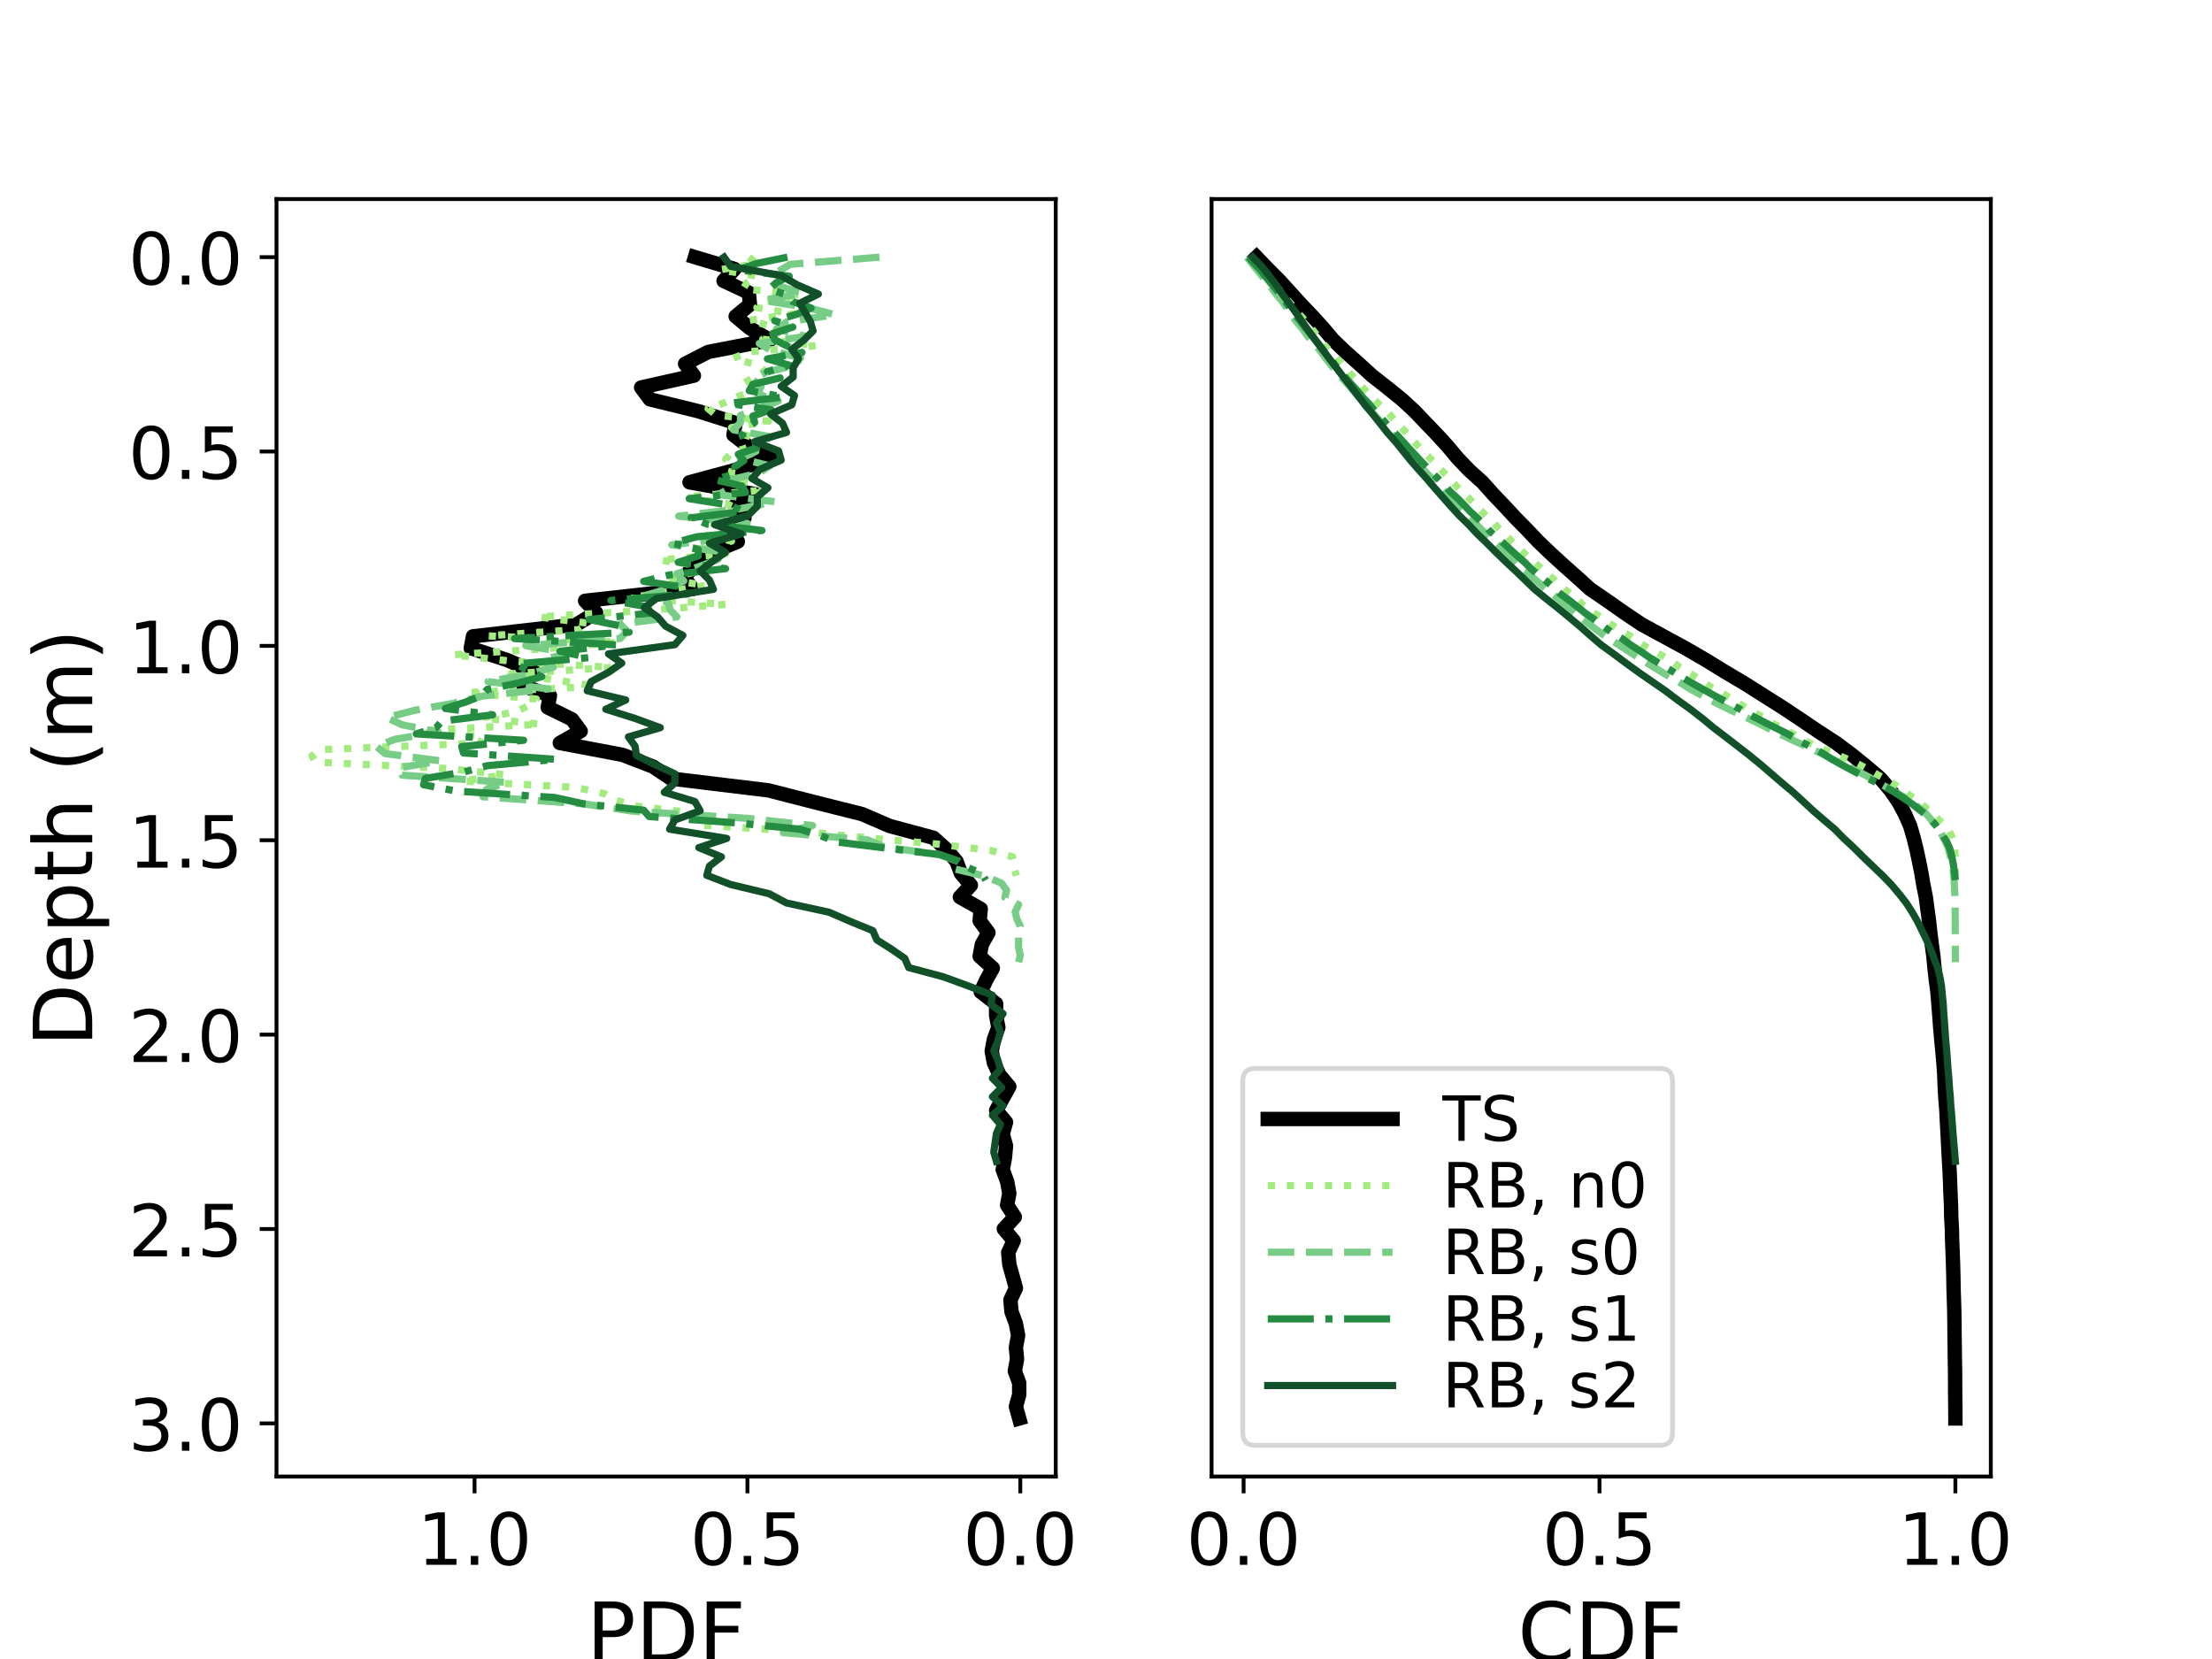 <?xml version="1.0" encoding="utf-8" standalone="no"?>
<!DOCTYPE svg PUBLIC "-//W3C//DTD SVG 1.1//EN"
  "http://www.w3.org/Graphics/SVG/1.1/DTD/svg11.dtd">
<!-- Created with matplotlib (https://matplotlib.org/) -->
<svg height="345.6pt" version="1.1" viewBox="0 0 460.8 345.6" width="460.8pt" xmlns="http://www.w3.org/2000/svg" xmlns:xlink="http://www.w3.org/1999/xlink">
 <defs>
  <style type="text/css">
*{stroke-linecap:butt;stroke-linejoin:round;}
  </style>
 </defs>
 <g id="figure_1">
  <g id="patch_1">
   <path d="M 0 345.6 
L 460.8 345.6 
L 460.8 0 
L 0 0 
z
" style="fill:#ffffff;"/>
  </g>
  <g id="axes_1">
   <g id="patch_2">
    <path d="M 57.6 307.584 
L 219.927 307.584 
L 219.927 41.472 
L 57.6 41.472 
z
" style="fill:#ffffff;"/>
   </g>
   <g id="matplotlib.axis_1">
    <g id="xtick_1">
     <g id="line2d_1">
      <defs>
       <path d="M 0 0 
L 0 3.5 
" id="m4d9ee6686c" style="stroke:#000000;stroke-width:0.8;"/>
      </defs>
      <g>
       <use style="stroke:#000000;stroke-width:0.8;" x="212.549" xlink:href="#m4d9ee6686c" y="307.584"/>
      </g>
     </g>
     <g id="text_1">
      <!-- 0.0 -->
      <defs>
       <path d="M 31.781 66.406 
Q 24.172 66.406 20.328 58.906 
Q 16.5 51.422 16.5 36.375 
Q 16.5 21.391 20.328 13.891 
Q 24.172 6.391 31.781 6.391 
Q 39.453 6.391 43.281 13.891 
Q 47.125 21.391 47.125 36.375 
Q 47.125 51.422 43.281 58.906 
Q 39.453 66.406 31.781 66.406 
z
M 31.781 74.219 
Q 44.047 74.219 50.516 64.516 
Q 56.984 54.828 56.984 36.375 
Q 56.984 17.969 50.516 8.266 
Q 44.047 -1.422 31.781 -1.422 
Q 19.531 -1.422 13.062 8.266 
Q 6.594 17.969 6.594 36.375 
Q 6.594 54.828 13.062 64.516 
Q 19.531 74.219 31.781 74.219 
z
" id="DejaVuSans-48"/>
       <path d="M 10.688 12.406 
L 21 12.406 
L 21 0 
L 10.688 0 
z
" id="DejaVuSans-46"/>
      </defs>
      <g transform="translate(200.621 325.982)scale(0.15 -0.15)">
       <use xlink:href="#DejaVuSans-48"/>
       <use x="63.623" xlink:href="#DejaVuSans-46"/>
       <use x="95.41" xlink:href="#DejaVuSans-48"/>
      </g>
     </g>
    </g>
    <g id="xtick_2">
     <g id="line2d_2">
      <g>
       <use style="stroke:#000000;stroke-width:0.8;" x="155.704" xlink:href="#m4d9ee6686c" y="307.584"/>
      </g>
     </g>
     <g id="text_2">
      <!-- 0.5 -->
      <defs>
       <path d="M 10.797 72.906 
L 49.516 72.906 
L 49.516 64.594 
L 19.828 64.594 
L 19.828 46.734 
Q 21.969 47.469 24.109 47.828 
Q 26.266 48.188 28.422 48.188 
Q 40.625 48.188 47.75 41.5 
Q 54.891 34.812 54.891 23.391 
Q 54.891 11.625 47.562 5.094 
Q 40.234 -1.422 26.906 -1.422 
Q 22.312 -1.422 17.547 -0.641 
Q 12.797 0.141 7.719 1.703 
L 7.719 11.625 
Q 12.109 9.234 16.797 8.062 
Q 21.484 6.891 26.703 6.891 
Q 35.156 6.891 40.078 11.328 
Q 45.016 15.766 45.016 23.391 
Q 45.016 31 40.078 35.438 
Q 35.156 39.891 26.703 39.891 
Q 22.75 39.891 18.812 39.016 
Q 14.891 38.141 10.797 36.281 
z
" id="DejaVuSans-53"/>
      </defs>
      <g transform="translate(143.777 325.982)scale(0.15 -0.15)">
       <use xlink:href="#DejaVuSans-48"/>
       <use x="63.623" xlink:href="#DejaVuSans-46"/>
       <use x="95.41" xlink:href="#DejaVuSans-53"/>
      </g>
     </g>
    </g>
    <g id="xtick_3">
     <g id="line2d_3">
      <g>
       <use style="stroke:#000000;stroke-width:0.8;" x="98.859" xlink:href="#m4d9ee6686c" y="307.584"/>
      </g>
     </g>
     <g id="text_3">
      <!-- 1.0 -->
      <defs>
       <path d="M 12.406 8.297 
L 28.516 8.297 
L 28.516 63.922 
L 10.984 60.406 
L 10.984 69.391 
L 28.422 72.906 
L 38.281 72.906 
L 38.281 8.297 
L 54.391 8.297 
L 54.391 0 
L 12.406 0 
z
" id="DejaVuSans-49"/>
      </defs>
      <g transform="translate(86.932 325.982)scale(0.15 -0.15)">
       <use xlink:href="#DejaVuSans-49"/>
       <use x="63.623" xlink:href="#DejaVuSans-46"/>
       <use x="95.41" xlink:href="#DejaVuSans-48"/>
      </g>
     </g>
    </g>
    <g id="text_4">
     <!-- PDF -->
     <defs>
      <path d="M 19.672 64.797 
L 19.672 37.406 
L 32.078 37.406 
Q 38.969 37.406 42.719 40.969 
Q 46.484 44.531 46.484 51.125 
Q 46.484 57.672 42.719 61.234 
Q 38.969 64.797 32.078 64.797 
z
M 9.812 72.906 
L 32.078 72.906 
Q 44.344 72.906 50.609 67.359 
Q 56.891 61.812 56.891 51.125 
Q 56.891 40.328 50.609 34.812 
Q 44.344 29.297 32.078 29.297 
L 19.672 29.297 
L 19.672 0 
L 9.812 0 
z
" id="DejaVuSans-80"/>
      <path d="M 19.672 64.797 
L 19.672 8.109 
L 31.594 8.109 
Q 46.688 8.109 53.688 14.938 
Q 60.688 21.781 60.688 36.531 
Q 60.688 51.172 53.688 57.984 
Q 46.688 64.797 31.594 64.797 
z
M 9.812 72.906 
L 30.078 72.906 
Q 51.266 72.906 61.172 64.094 
Q 71.094 55.281 71.094 36.531 
Q 71.094 17.672 61.125 8.828 
Q 51.172 0 30.078 0 
L 9.812 0 
z
" id="DejaVuSans-68"/>
      <path d="M 9.812 72.906 
L 51.703 72.906 
L 51.703 64.594 
L 19.672 64.594 
L 19.672 43.109 
L 48.578 43.109 
L 48.578 34.812 
L 19.672 34.812 
L 19.672 0 
L 9.812 0 
z
" id="DejaVuSans-70"/>
     </defs>
     <g transform="translate(122.205 346.019)scale(0.17 -0.17)">
      <use xlink:href="#DejaVuSans-80"/>
      <use x="60.303" xlink:href="#DejaVuSans-68"/>
      <use x="137.305" xlink:href="#DejaVuSans-70"/>
     </g>
    </g>
   </g>
   <g id="matplotlib.axis_2">
    <g id="ytick_1">
     <g id="line2d_4">
      <defs>
       <path d="M 0 0 
L -3.5 0 
" id="me2f992b1e4" style="stroke:#000000;stroke-width:0.8;"/>
      </defs>
      <g>
       <use style="stroke:#000000;stroke-width:0.8;" x="57.6" xlink:href="#me2f992b1e4" y="53.568"/>
      </g>
     </g>
     <g id="text_5">
      <!-- 0.0 -->
      <g transform="translate(26.745 59.267)scale(0.15 -0.15)">
       <use xlink:href="#DejaVuSans-48"/>
       <use x="63.623" xlink:href="#DejaVuSans-46"/>
       <use x="95.41" xlink:href="#DejaVuSans-48"/>
      </g>
     </g>
    </g>
    <g id="ytick_2">
     <g id="line2d_5">
      <g>
       <use style="stroke:#000000;stroke-width:0.8;" x="57.6" xlink:href="#me2f992b1e4" y="94.059"/>
      </g>
     </g>
     <g id="text_6">
      <!-- 0.5 -->
      <g transform="translate(26.745 99.758)scale(0.15 -0.15)">
       <use xlink:href="#DejaVuSans-48"/>
       <use x="63.623" xlink:href="#DejaVuSans-46"/>
       <use x="95.41" xlink:href="#DejaVuSans-53"/>
      </g>
     </g>
    </g>
    <g id="ytick_3">
     <g id="line2d_6">
      <g>
       <use style="stroke:#000000;stroke-width:0.8;" x="57.6" xlink:href="#me2f992b1e4" y="134.549"/>
      </g>
     </g>
     <g id="text_7">
      <!-- 1.0 -->
      <g transform="translate(26.745 140.248)scale(0.15 -0.15)">
       <use xlink:href="#DejaVuSans-49"/>
       <use x="63.623" xlink:href="#DejaVuSans-46"/>
       <use x="95.41" xlink:href="#DejaVuSans-48"/>
      </g>
     </g>
    </g>
    <g id="ytick_4">
     <g id="line2d_7">
      <g>
       <use style="stroke:#000000;stroke-width:0.8;" x="57.6" xlink:href="#me2f992b1e4" y="175.04"/>
      </g>
     </g>
     <g id="text_8">
      <!-- 1.5 -->
      <g transform="translate(26.745 180.739)scale(0.15 -0.15)">
       <use xlink:href="#DejaVuSans-49"/>
       <use x="63.623" xlink:href="#DejaVuSans-46"/>
       <use x="95.41" xlink:href="#DejaVuSans-53"/>
      </g>
     </g>
    </g>
    <g id="ytick_5">
     <g id="line2d_8">
      <g>
       <use style="stroke:#000000;stroke-width:0.8;" x="57.6" xlink:href="#me2f992b1e4" y="215.531"/>
      </g>
     </g>
     <g id="text_9">
      <!-- 2.0 -->
      <defs>
       <path d="M 19.188 8.297 
L 53.609 8.297 
L 53.609 0 
L 7.328 0 
L 7.328 8.297 
Q 12.938 14.109 22.625 23.891 
Q 32.328 33.688 34.812 36.531 
Q 39.547 41.844 41.422 45.531 
Q 43.312 49.219 43.312 52.781 
Q 43.312 58.594 39.234 62.25 
Q 35.156 65.922 28.609 65.922 
Q 23.969 65.922 18.812 64.312 
Q 13.672 62.703 7.812 59.422 
L 7.812 69.391 
Q 13.766 71.781 18.938 73 
Q 24.125 74.219 28.422 74.219 
Q 39.75 74.219 46.484 68.547 
Q 53.219 62.891 53.219 53.422 
Q 53.219 48.922 51.531 44.891 
Q 49.859 40.875 45.406 35.406 
Q 44.188 33.984 37.641 27.219 
Q 31.109 20.453 19.188 8.297 
z
" id="DejaVuSans-50"/>
      </defs>
      <g transform="translate(26.745 221.23)scale(0.15 -0.15)">
       <use xlink:href="#DejaVuSans-50"/>
       <use x="63.623" xlink:href="#DejaVuSans-46"/>
       <use x="95.41" xlink:href="#DejaVuSans-48"/>
      </g>
     </g>
    </g>
    <g id="ytick_6">
     <g id="line2d_9">
      <g>
       <use style="stroke:#000000;stroke-width:0.8;" x="57.6" xlink:href="#me2f992b1e4" y="256.022"/>
      </g>
     </g>
     <g id="text_10">
      <!-- 2.5 -->
      <g transform="translate(26.745 261.721)scale(0.15 -0.15)">
       <use xlink:href="#DejaVuSans-50"/>
       <use x="63.623" xlink:href="#DejaVuSans-46"/>
       <use x="95.41" xlink:href="#DejaVuSans-53"/>
      </g>
     </g>
    </g>
    <g id="ytick_7">
     <g id="line2d_10">
      <g>
       <use style="stroke:#000000;stroke-width:0.8;" x="57.6" xlink:href="#me2f992b1e4" y="296.512"/>
      </g>
     </g>
     <g id="text_11">
      <!-- 3.0 -->
      <defs>
       <path d="M 40.578 39.312 
Q 47.656 37.797 51.625 33 
Q 55.609 28.219 55.609 21.188 
Q 55.609 10.406 48.188 4.484 
Q 40.766 -1.422 27.094 -1.422 
Q 22.516 -1.422 17.656 -0.516 
Q 12.797 0.391 7.625 2.203 
L 7.625 11.719 
Q 11.719 9.328 16.594 8.109 
Q 21.484 6.891 26.812 6.891 
Q 36.078 6.891 40.938 10.547 
Q 45.797 14.203 45.797 21.188 
Q 45.797 27.641 41.281 31.266 
Q 36.766 34.906 28.719 34.906 
L 20.219 34.906 
L 20.219 43.016 
L 29.109 43.016 
Q 36.375 43.016 40.234 45.922 
Q 44.094 48.828 44.094 54.297 
Q 44.094 59.906 40.109 62.906 
Q 36.141 65.922 28.719 65.922 
Q 24.656 65.922 20.016 65.031 
Q 15.375 64.156 9.812 62.312 
L 9.812 71.094 
Q 15.438 72.656 20.344 73.438 
Q 25.25 74.219 29.594 74.219 
Q 40.828 74.219 47.359 69.109 
Q 53.906 64.016 53.906 55.328 
Q 53.906 49.266 50.438 45.094 
Q 46.969 40.922 40.578 39.312 
z
" id="DejaVuSans-51"/>
      </defs>
      <g transform="translate(26.745 302.211)scale(0.15 -0.15)">
       <use xlink:href="#DejaVuSans-51"/>
       <use x="63.623" xlink:href="#DejaVuSans-46"/>
       <use x="95.41" xlink:href="#DejaVuSans-48"/>
      </g>
     </g>
    </g>
    <g id="text_12">
     <!-- Depth (m) -->
     <defs>
      <path d="M 56.203 29.594 
L 56.203 25.203 
L 14.891 25.203 
Q 15.484 15.922 20.484 11.062 
Q 25.484 6.203 34.422 6.203 
Q 39.594 6.203 44.453 7.469 
Q 49.312 8.734 54.109 11.281 
L 54.109 2.781 
Q 49.266 0.734 44.188 -0.344 
Q 39.109 -1.422 33.891 -1.422 
Q 20.797 -1.422 13.156 6.188 
Q 5.516 13.812 5.516 26.812 
Q 5.516 40.234 12.766 48.109 
Q 20.016 56 32.328 56 
Q 43.359 56 49.781 48.891 
Q 56.203 41.797 56.203 29.594 
z
M 47.219 32.234 
Q 47.125 39.594 43.094 43.984 
Q 39.062 48.391 32.422 48.391 
Q 24.906 48.391 20.391 44.141 
Q 15.875 39.891 15.188 32.172 
z
" id="DejaVuSans-101"/>
      <path d="M 18.109 8.203 
L 18.109 -20.797 
L 9.078 -20.797 
L 9.078 54.688 
L 18.109 54.688 
L 18.109 46.391 
Q 20.953 51.266 25.266 53.625 
Q 29.594 56 35.594 56 
Q 45.562 56 51.781 48.094 
Q 58.016 40.188 58.016 27.297 
Q 58.016 14.406 51.781 6.484 
Q 45.562 -1.422 35.594 -1.422 
Q 29.594 -1.422 25.266 0.953 
Q 20.953 3.328 18.109 8.203 
z
M 48.688 27.297 
Q 48.688 37.203 44.609 42.844 
Q 40.531 48.484 33.406 48.484 
Q 26.266 48.484 22.188 42.844 
Q 18.109 37.203 18.109 27.297 
Q 18.109 17.391 22.188 11.75 
Q 26.266 6.109 33.406 6.109 
Q 40.531 6.109 44.609 11.75 
Q 48.688 17.391 48.688 27.297 
z
" id="DejaVuSans-112"/>
      <path d="M 18.312 70.219 
L 18.312 54.688 
L 36.812 54.688 
L 36.812 47.703 
L 18.312 47.703 
L 18.312 18.016 
Q 18.312 11.328 20.141 9.422 
Q 21.969 7.516 27.594 7.516 
L 36.812 7.516 
L 36.812 0 
L 27.594 0 
Q 17.188 0 13.234 3.875 
Q 9.281 7.766 9.281 18.016 
L 9.281 47.703 
L 2.688 47.703 
L 2.688 54.688 
L 9.281 54.688 
L 9.281 70.219 
z
" id="DejaVuSans-116"/>
      <path d="M 54.891 33.016 
L 54.891 0 
L 45.906 0 
L 45.906 32.719 
Q 45.906 40.484 42.875 44.328 
Q 39.844 48.188 33.797 48.188 
Q 26.516 48.188 22.312 43.547 
Q 18.109 38.922 18.109 30.906 
L 18.109 0 
L 9.078 0 
L 9.078 75.984 
L 18.109 75.984 
L 18.109 46.188 
Q 21.344 51.125 25.703 53.562 
Q 30.078 56 35.797 56 
Q 45.219 56 50.047 50.172 
Q 54.891 44.344 54.891 33.016 
z
" id="DejaVuSans-104"/>
      <path id="DejaVuSans-32"/>
      <path d="M 31 75.875 
Q 24.469 64.656 21.281 53.656 
Q 18.109 42.672 18.109 31.391 
Q 18.109 20.125 21.312 9.062 
Q 24.516 -2 31 -13.188 
L 23.188 -13.188 
Q 15.875 -1.703 12.234 9.375 
Q 8.594 20.453 8.594 31.391 
Q 8.594 42.281 12.203 53.312 
Q 15.828 64.359 23.188 75.875 
z
" id="DejaVuSans-40"/>
      <path d="M 52 44.188 
Q 55.375 50.25 60.062 53.125 
Q 64.75 56 71.094 56 
Q 79.641 56 84.281 50.016 
Q 88.922 44.047 88.922 33.016 
L 88.922 0 
L 79.891 0 
L 79.891 32.719 
Q 79.891 40.578 77.094 44.375 
Q 74.312 48.188 68.609 48.188 
Q 61.625 48.188 57.562 43.547 
Q 53.516 38.922 53.516 30.906 
L 53.516 0 
L 44.484 0 
L 44.484 32.719 
Q 44.484 40.625 41.703 44.406 
Q 38.922 48.188 33.109 48.188 
Q 26.219 48.188 22.156 43.531 
Q 18.109 38.875 18.109 30.906 
L 18.109 0 
L 9.078 0 
L 9.078 54.688 
L 18.109 54.688 
L 18.109 46.188 
Q 21.188 51.219 25.484 53.609 
Q 29.781 56 35.688 56 
Q 41.656 56 45.828 52.969 
Q 50 49.953 52 44.188 
z
" id="DejaVuSans-109"/>
      <path d="M 8.016 75.875 
L 15.828 75.875 
Q 23.141 64.359 26.781 53.312 
Q 30.422 42.281 30.422 31.391 
Q 30.422 20.453 26.781 9.375 
Q 23.141 -1.703 15.828 -13.188 
L 8.016 -13.188 
Q 14.5 -2 17.703 9.062 
Q 20.906 20.125 20.906 31.391 
Q 20.906 42.672 17.703 53.656 
Q 14.5 64.656 8.016 75.875 
z
" id="DejaVuSans-41"/>
     </defs>
     <g transform="translate(19.21 218.032)rotate(-90)scale(0.17 -0.17)">
      <use xlink:href="#DejaVuSans-68"/>
      <use x="77.002" xlink:href="#DejaVuSans-101"/>
      <use x="138.525" xlink:href="#DejaVuSans-112"/>
      <use x="202.002" xlink:href="#DejaVuSans-116"/>
      <use x="241.211" xlink:href="#DejaVuSans-104"/>
      <use x="304.59" xlink:href="#DejaVuSans-32"/>
      <use x="336.377" xlink:href="#DejaVuSans-40"/>
      <use x="375.391" xlink:href="#DejaVuSans-109"/>
      <use x="472.803" xlink:href="#DejaVuSans-41"/>
     </g>
    </g>
   </g>
   <g id="line2d_11">
    <path clip-path="url(#p9beeceedcd)" d="M 144.78 53.568 
L 153.022 56.037 
L 150.733 58.505 
L 155.998 60.974 
L 156.227 63.442 
L 153.251 65.911 
L 156.227 68.379 
L 160.348 70.848 
L 147.527 73.317 
L 142.719 75.785 
L 144.551 78.254 
L 133.561 80.722 
L 135.393 83.191 
L 145.467 85.659 
L 153.251 88.128 
L 152.793 90.597 
L 155.998 93.065 
L 160.806 95.534 
L 152.793 98.002 
L 143.635 100.471 
L 157.372 102.939 
L 153.022 105.408 
L 155.083 107.877 
L 151.419 110.345 
L 153.709 112.814 
L 147.756 115.282 
L 144.78 117.751 
L 142.49 120.219 
L 144.322 122.688 
L 121.885 125.157 
L 124.174 127.625 
L 120.053 130.094 
L 98.532 132.562 
L 98.074 135.031 
L 105.63 137.499 
L 111.353 139.968 
L 107.919 142.437 
L 114.559 144.905 
L 114.101 147.374 
L 119.138 149.842 
L 120.969 152.311 
L 116.619 154.779 
L 129.669 157.248 
L 136.08 159.717 
L 139.743 162.185 
L 160.119 164.654 
L 169.735 167.122 
L 179.58 169.591 
L 185.304 172.059 
L 194.462 174.528 
L 197.209 176.997 
L 199.27 179.465 
L 200.186 181.934 
L 202.246 184.402 
L 199.957 186.871 
L 204.307 189.339 
L 204.078 191.808 
L 205.909 194.277 
L 204.536 196.745 
L 204.078 199.214 
L 206.825 201.682 
L 205.451 204.151 
L 204.307 206.619 
L 207.512 209.088 
L 207.512 211.557 
L 207.97 214.025 
L 207.054 216.494 
L 206.596 218.962 
L 207.054 221.431 
L 208.199 223.899 
L 210.259 226.368 
L 208.886 228.837 
L 207.512 231.305 
L 209.572 233.774 
L 208.886 236.242 
L 209.572 238.711 
L 209.343 241.179 
L 208.886 243.648 
L 209.801 246.117 
L 210.259 248.585 
L 209.801 251.054 
L 211.404 253.522 
L 209.115 255.991 
L 211.175 258.459 
L 210.03 260.928 
L 210.259 263.397 
L 210.946 265.865 
L 211.633 268.334 
L 210.488 270.802 
L 210.717 273.271 
L 211.633 275.739 
L 212.091 278.208 
L 211.633 280.677 
L 211.862 283.145 
L 211.404 285.614 
L 212.32 288.082 
L 212.32 290.551 
L 211.633 293.019 
L 212.32 295.488 
" style="fill:none;stroke:#000000;stroke-linecap:square;stroke-width:3;"/>
   </g>
   <g id="line2d_12">
    <path clip-path="url(#p9beeceedcd)" d="M 156.041 53.568 
L 157.667 54.883 
L 149.943 56.198 
L 157.667 57.513 
L 155.635 58.828 
L 154.822 60.143 
L 167.017 61.458 
L 158.887 62.773 
L 157.667 64.087 
L 165.391 65.402 
L 156.041 66.717 
L 160.919 68.032 
L 162.139 69.347 
L 158.887 70.662 
L 170.27 71.977 
L 156.041 73.292 
L 152.789 74.607 
L 157.261 75.922 
L 159.293 77.237 
L 157.261 78.552 
L 154.822 79.867 
L 157.667 81.182 
L 154.008 82.497 
L 151.163 83.812 
L 147.504 85.126 
L 149.13 86.441 
L 160.106 87.756 
L 152.382 89.071 
L 154.415 90.386 
L 158.887 91.701 
L 156.448 93.016 
L 152.382 94.331 
L 151.163 95.646 
L 152.789 96.961 
L 152.382 98.276 
L 152.382 99.591 
L 156.854 100.906 
L 157.667 102.221 
L 142.626 103.536 
L 151.163 104.85 
L 154.008 106.165 
L 147.911 107.48 
L 147.097 108.795 
L 153.602 110.11 
L 147.504 111.425 
L 152.382 112.74 
L 145.878 114.055 
L 151.163 115.37 
L 137.341 116.685 
L 147.097 118 
L 144.252 119.315 
L 138.154 120.63 
L 147.097 121.945 
L 138.967 123.26 
L 131.243 124.575 
L 151.163 125.889 
L 134.089 127.204 
L 112.136 128.519 
L 122.706 129.834 
L 120.673 131.149 
L 101.566 132.464 
L 128.804 133.779 
L 114.169 135.094 
L 94.249 136.409 
L 106.445 137.724 
L 127.584 139.039 
L 106.445 140.354 
L 115.795 141.669 
L 124.332 142.984 
L 97.094 144.299 
L 111.729 145.614 
L 110.103 146.928 
L 107.664 148.243 
L 100.347 149.558 
L 112.542 150.873 
L 88.151 152.188 
L 100.753 153.503 
L 99.94 154.818 
L 67.418 156.133 
L 64.979 157.448 
L 65.792 158.763 
L 93.029 160.078 
L 105.225 161.393 
L 96.281 162.708 
L 119.86 164.023 
L 125.958 165.338 
L 127.991 166.652 
L 132.869 167.967 
L 143.845 169.282 
L 145.878 170.597 
L 146.284 171.912 
L 167.424 173.227 
L 180.839 174.542 
L 195.475 175.857 
L 206.451 177.172 
L 210.923 178.487 
L 211.329 179.802 
L 211.329 181.117 
L 211.736 182.432 
" style="fill:none;stroke:#a2eb7f;stroke-dasharray:1.5,2.475;stroke-dashoffset:0;stroke-width:1.5;"/>
   </g>
   <g id="line2d_13">
    <path clip-path="url(#p9beeceedcd)" d="M 183.217 53.568 
L 164.617 55.067 
L 162.113 56.566 
L 162.828 58.064 
L 162.113 59.563 
L 167.121 61.062 
L 158.893 62.561 
L 168.194 64.059 
L 173.917 65.558 
L 163.901 67.057 
L 161.755 68.556 
L 167.836 70.055 
L 158.178 71.553 
L 160.682 73.052 
L 166.763 74.551 
L 165.69 76.05 
L 159.609 77.548 
L 156.747 79.047 
L 158.536 80.546 
L 157.82 82.045 
L 162.113 83.544 
L 158.178 85.042 
L 154.243 86.541 
L 154.243 88.04 
L 152.813 89.539 
L 160.682 91.038 
L 157.463 92.536 
L 157.463 94.035 
L 154.243 95.534 
L 160.324 97.033 
L 158.178 98.531 
L 151.739 100.03 
L 152.455 101.529 
L 149.593 103.028 
L 161.397 104.527 
L 153.886 106.025 
L 141.366 107.524 
L 155.674 109.023 
L 150.666 110.522 
L 151.739 112.02 
L 139.935 113.519 
L 150.666 115.018 
L 149.593 116.517 
L 145.658 118.016 
L 141.008 119.514 
L 142.439 121.013 
L 139.578 122.512 
L 134.57 124.011 
L 139.22 125.509 
L 139.578 127.008 
L 141.008 128.507 
L 129.204 130.006 
L 130.635 131.505 
L 129.204 133.003 
L 109.531 134.502 
L 118.473 136.001 
L 113.108 137.5 
L 115.254 138.998 
L 109.888 140.497 
L 101.661 141.996 
L 114.181 143.495 
L 100.588 144.994 
L 94.507 146.492 
L 86.28 147.991 
L 80.557 149.49 
L 83.776 150.989 
L 91.288 152.487 
L 82.345 153.986 
L 78.41 155.485 
L 80.199 156.984 
L 91.645 158.483 
L 83.061 159.981 
L 83.776 161.48 
L 105.596 162.979 
L 101.303 164.478 
L 100.588 165.977 
L 121.692 167.475 
L 131.708 168.974 
L 155.674 170.473 
L 169.267 171.972 
L 163.186 173.47 
L 180.713 174.969 
L 184.29 176.468 
L 195.379 177.967 
L 199.671 179.466 
L 198.598 180.964 
L 205.037 182.463 
L 208.614 183.962 
L 209.687 185.461 
L 209.329 186.959 
L 212.191 188.458 
L 211.476 189.957 
L 211.833 191.456 
L 212.549 192.955 
L 212.191 194.453 
L 212.191 195.952 
L 212.191 197.451 
L 212.549 198.95 
L 212.191 200.448 
" style="fill:none;stroke:#77cd86;stroke-dasharray:5.55,2.4;stroke-dashoffset:0;stroke-width:1.5;"/>
   </g>
   <g id="line2d_14">
    <path clip-path="url(#p9beeceedcd)" d="M 164.033 53.568 
L 157.59 54.892 
L 153.799 56.216 
L 164.412 57.541 
L 161.759 58.865 
L 160.243 60.189 
L 164.033 61.513 
L 165.17 62.838 
L 168.96 64.162 
L 165.928 65.486 
L 161.38 66.81 
L 165.17 68.135 
L 161.001 69.459 
L 161.38 70.783 
L 164.033 72.107 
L 167.065 73.431 
L 159.864 74.756 
L 164.412 76.08 
L 159.864 77.404 
L 162.517 78.728 
L 156.832 80.053 
L 156.073 81.377 
L 163.275 82.701 
L 151.904 84.025 
L 160.622 85.349 
L 156.832 86.674 
L 157.211 87.998 
L 155.315 89.322 
L 154.557 90.646 
L 155.315 91.971 
L 157.59 93.295 
L 153.799 94.619 
L 154.936 95.943 
L 153.041 97.268 
L 153.42 98.592 
L 148.872 99.916 
L 154.557 101.24 
L 155.315 102.564 
L 143.565 103.889 
L 151.904 105.213 
L 154.936 106.537 
L 143.945 107.861 
L 147.356 109.186 
L 158.727 110.51 
L 145.082 111.834 
L 140.154 113.158 
L 145.461 114.482 
L 145.461 115.807 
L 141.291 117.131 
L 151.146 118.455 
L 139.396 119.779 
L 134.09 121.104 
L 143.186 122.428 
L 143.186 123.752 
L 127.267 125.076 
L 134.848 126.401 
L 135.606 127.725 
L 122.719 129.049 
L 129.162 130.373 
L 131.058 131.697 
L 107.179 133.022 
L 128.404 134.346 
L 116.654 135.67 
L 122.719 136.994 
L 107.558 138.319 
L 109.832 139.643 
L 112.864 140.967 
L 107.937 142.291 
L 101.493 143.616 
L 100.356 144.94 
L 96.945 146.264 
L 92.776 147.588 
L 102.63 148.912 
L 92.018 150.237 
L 90.88 151.561 
L 86.711 152.885 
L 109.074 154.209 
L 96.187 155.534 
L 96.566 156.858 
L 115.896 158.182 
L 101.493 159.506 
L 96.566 160.83 
L 88.606 162.155 
L 88.227 163.479 
L 95.05 164.803 
L 115.517 166.127 
L 121.582 167.452 
L 134.09 168.776 
L 135.227 170.1 
L 153.42 171.424 
L 166.686 172.749 
L 170.856 174.073 
L 174.267 175.397 
L 184.88 176.721 
L 195.871 178.045 
L 199.662 179.37 
L 201.557 180.694 
L 204.589 182.018 
L 205.347 183.342 
" style="fill:none;stroke:#258d41;stroke-dasharray:9.6,2.4,1.5,2.4;stroke-dashoffset:0;stroke-width:1.5;"/>
   </g>
   <g id="line2d_15">
    <path clip-path="url(#p9beeceedcd)" d="M 150.835 53.568 
L 152.218 55.49 
L 162.735 57.412 
L 166.056 59.334 
L 170.483 61.256 
L 166.609 63.178 
L 167.716 65.1 
L 168.823 67.022 
L 169.377 68.944 
L 167.439 70.866 
L 164.949 72.788 
L 166.332 74.71 
L 165.225 76.632 
L 165.225 78.554 
L 162.735 80.476 
L 165.502 82.398 
L 164.949 84.32 
L 160.521 86.242 
L 163.011 88.164 
L 163.842 90.086 
L 157.2 92.008 
L 162.181 93.93 
L 162.735 95.852 
L 158.307 97.774 
L 156.646 99.696 
L 159.967 101.618 
L 157.753 103.54 
L 157.753 105.462 
L 155.816 107.384 
L 148.897 109.306 
L 154.432 111.228 
L 147.79 113.15 
L 151.111 115.072 
L 148.344 116.994 
L 145.853 118.916 
L 147.79 120.838 
L 148.621 122.76 
L 136.721 124.682 
L 134.23 126.604 
L 136.997 128.526 
L 138.658 130.448 
L 142.255 132.37 
L 140.595 134.292 
L 126.758 136.214 
L 129.525 138.136 
L 126.758 140.058 
L 123.16 141.98 
L 122.33 143.902 
L 130.355 145.824 
L 126.204 147.746 
L 132.293 149.668 
L 137.551 151.59 
L 130.909 153.512 
L 132.293 155.434 
L 132.569 157.356 
L 136.444 159.278 
L 140.595 161.2 
L 140.595 163.122 
L 138.381 165.044 
L 144.746 166.966 
L 145.853 168.888 
L 140.595 170.81 
L 139.488 172.732 
L 151.388 174.654 
L 145.576 176.576 
L 150.281 178.498 
L 147.79 180.42 
L 147.237 182.342 
L 152.218 184.264 
L 160.244 186.186 
L 163.842 188.108 
L 172.697 190.03 
L 177.125 191.952 
L 181.83 193.874 
L 182.66 195.796 
L 185.704 197.718 
L 188.472 199.64 
L 189.302 201.562 
L 196.498 203.484 
L 201.756 205.406 
L 206.737 207.328 
L 206.46 209.25 
L 208.951 211.172 
L 207.567 213.094 
L 208.398 215.016 
L 207.844 216.938 
L 207.014 218.86 
L 207.844 220.782 
L 208.398 222.704 
L 206.737 224.626 
L 208.674 226.548 
L 206.737 228.47 
L 208.951 230.392 
L 206.737 232.314 
L 208.398 234.236 
L 207.567 236.158 
L 207.291 238.08 
L 207.014 240.002 
L 207.567 241.924 
" style="fill:none;stroke:#115029;stroke-linecap:square;stroke-width:1.5;"/>
   </g>
   <g id="patch_3">
    <path d="M 57.6 307.584 
L 57.6 41.472 
" style="fill:none;stroke:#000000;stroke-linecap:square;stroke-linejoin:miter;stroke-width:0.8;"/>
   </g>
   <g id="patch_4">
    <path d="M 219.927 307.584 
L 219.927 41.472 
" style="fill:none;stroke:#000000;stroke-linecap:square;stroke-linejoin:miter;stroke-width:0.8;"/>
   </g>
   <g id="patch_5">
    <path d="M 57.6 307.584 
L 219.927 307.584 
" style="fill:none;stroke:#000000;stroke-linecap:square;stroke-linejoin:miter;stroke-width:0.8;"/>
   </g>
   <g id="patch_6">
    <path d="M 57.6 41.472 
L 219.927 41.472 
" style="fill:none;stroke:#000000;stroke-linecap:square;stroke-linejoin:miter;stroke-width:0.8;"/>
   </g>
  </g>
  <g id="axes_2">
   <g id="patch_7">
    <path d="M 252.393 307.584 
L 414.72 307.584 
L 414.72 41.472 
L 252.393 41.472 
z
" style="fill:#ffffff;"/>
   </g>
   <g id="matplotlib.axis_3">
    <g id="xtick_4">
     <g id="line2d_16">
      <g>
       <use style="stroke:#000000;stroke-width:0.8;" x="259.063" xlink:href="#m4d9ee6686c" y="307.584"/>
      </g>
     </g>
     <g id="text_13">
      <!-- 0.0 -->
      <g transform="translate(247.136 325.982)scale(0.15 -0.15)">
       <use xlink:href="#DejaVuSans-48"/>
       <use x="63.623" xlink:href="#DejaVuSans-46"/>
       <use x="95.41" xlink:href="#DejaVuSans-48"/>
      </g>
     </g>
    </g>
    <g id="xtick_5">
     <g id="line2d_17">
      <g>
       <use style="stroke:#000000;stroke-width:0.8;" x="333.202" xlink:href="#m4d9ee6686c" y="307.584"/>
      </g>
     </g>
     <g id="text_14">
      <!-- 0.5 -->
      <g transform="translate(321.275 325.982)scale(0.15 -0.15)">
       <use xlink:href="#DejaVuSans-48"/>
       <use x="63.623" xlink:href="#DejaVuSans-46"/>
       <use x="95.41" xlink:href="#DejaVuSans-53"/>
      </g>
     </g>
    </g>
    <g id="xtick_6">
     <g id="line2d_18">
      <g>
       <use style="stroke:#000000;stroke-width:0.8;" x="407.341" xlink:href="#m4d9ee6686c" y="307.584"/>
      </g>
     </g>
     <g id="text_15">
      <!-- 1.0 -->
      <g transform="translate(395.414 325.982)scale(0.15 -0.15)">
       <use xlink:href="#DejaVuSans-49"/>
       <use x="63.623" xlink:href="#DejaVuSans-46"/>
       <use x="95.41" xlink:href="#DejaVuSans-48"/>
      </g>
     </g>
    </g>
    <g id="text_16">
     <!-- CDF -->
     <defs>
      <path d="M 64.406 67.281 
L 64.406 56.891 
Q 59.422 61.531 53.781 63.812 
Q 48.141 66.109 41.797 66.109 
Q 29.297 66.109 22.656 58.469 
Q 16.016 50.828 16.016 36.375 
Q 16.016 21.969 22.656 14.328 
Q 29.297 6.688 41.797 6.688 
Q 48.141 6.688 53.781 8.984 
Q 59.422 11.281 64.406 15.922 
L 64.406 5.609 
Q 59.234 2.094 53.438 0.328 
Q 47.656 -1.422 41.219 -1.422 
Q 24.656 -1.422 15.125 8.703 
Q 5.609 18.844 5.609 36.375 
Q 5.609 53.953 15.125 64.078 
Q 24.656 74.219 41.219 74.219 
Q 47.75 74.219 53.531 72.484 
Q 59.328 70.75 64.406 67.281 
z
" id="DejaVuSans-67"/>
     </defs>
     <g transform="translate(316.187 346.019)scale(0.17 -0.17)">
      <use xlink:href="#DejaVuSans-67"/>
      <use x="69.824" xlink:href="#DejaVuSans-68"/>
      <use x="146.826" xlink:href="#DejaVuSans-70"/>
     </g>
    </g>
   </g>
   <g id="matplotlib.axis_4"/>
   <g id="line2d_19">
    <path clip-path="url(#pd4c83f5958)" d="M 261.758 53.568 
L 264.124 56.037 
L 266.582 58.505 
L 268.83 60.974 
L 271.069 63.442 
L 273.427 65.911 
L 275.666 68.379 
L 277.741 70.848 
L 280.326 73.317 
L 283.103 75.785 
L 285.806 78.254 
L 288.946 80.722 
L 292.014 83.191 
L 294.681 85.659 
L 297.038 88.128 
L 299.414 90.597 
L 301.663 93.065 
L 303.72 95.534 
L 306.095 98.002 
L 308.835 100.471 
L 311.029 102.939 
L 313.396 105.408 
L 315.68 107.877 
L 318.111 110.345 
L 320.45 112.814 
L 323.026 115.282 
L 325.72 117.751 
L 328.506 120.219 
L 331.218 122.688 
L 334.823 125.157 
L 338.336 127.625 
L 342.013 130.094 
L 346.546 132.562 
L 351.098 135.031 
L 355.349 137.499 
L 359.372 139.968 
L 363.532 142.437 
L 367.427 144.905 
L 371.341 147.374 
L 375.055 149.842 
L 378.696 152.311 
L 382.51 154.779 
L 385.805 157.248 
L 388.845 159.717 
L 391.74 162.185 
L 393.824 164.654 
L 395.527 167.122 
L 396.837 169.591 
L 397.92 172.059 
L 398.64 174.528 
L 399.249 176.997 
L 399.777 179.465 
L 400.269 181.934 
L 400.679 184.402 
L 401.179 186.871 
L 401.507 189.339 
L 401.844 191.808 
L 402.108 194.277 
L 402.426 196.745 
L 402.763 199.214 
L 402.991 201.682 
L 403.273 204.151 
L 403.6 206.619 
L 403.801 209.088 
L 404.001 211.557 
L 404.183 214.025 
L 404.401 216.494 
L 404.638 218.962 
L 404.857 221.431 
L 405.029 223.899 
L 405.12 226.368 
L 405.266 228.837 
L 405.466 231.305 
L 405.585 233.774 
L 405.73 236.242 
L 405.849 238.711 
L 405.976 241.179 
L 406.122 243.648 
L 406.231 246.117 
L 406.322 248.585 
L 406.431 251.054 
L 406.477 253.522 
L 406.613 255.991 
L 406.668 258.459 
L 406.768 260.928 
L 406.859 263.397 
L 406.923 265.865 
L 406.959 268.334 
L 407.041 270.802 
L 407.114 273.271 
L 407.15 275.739 
L 407.169 278.208 
L 407.205 280.677 
L 407.232 283.145 
L 407.278 285.614 
L 407.287 288.082 
L 407.296 290.551 
L 407.332 293.019 
L 407.341 295.488 
" style="fill:none;stroke:#000000;stroke-linecap:square;stroke-width:3;"/>
   </g>
   <g id="line2d_20">
    <path clip-path="url(#pd4c83f5958)" d="M 260.26 53.568 
L 261.422 54.883 
L 262.748 56.198 
L 263.91 57.513 
L 265.116 58.828 
L 266.338 60.143 
L 267.302 61.458 
L 268.439 62.773 
L 269.601 64.087 
L 270.6 65.402 
L 271.796 66.717 
L 272.89 68.032 
L 273.957 69.347 
L 275.094 70.662 
L 275.989 71.977 
L 277.186 73.292 
L 278.451 74.607 
L 279.622 75.922 
L 280.75 77.237 
L 281.921 78.552 
L 283.143 79.867 
L 284.306 81.182 
L 285.545 82.497 
L 286.845 83.812 
L 288.223 85.126 
L 289.566 86.441 
L 290.677 87.756 
L 291.951 89.071 
L 293.182 90.386 
L 294.318 91.701 
L 295.506 93.016 
L 296.781 94.331 
L 298.081 95.646 
L 299.346 96.961 
L 300.62 98.276 
L 301.895 99.591 
L 303.074 100.906 
L 304.236 102.221 
L 305.717 103.536 
L 307.017 104.85 
L 308.257 106.165 
L 309.626 107.48 
L 311.012 108.795 
L 312.26 110.11 
L 313.638 111.425 
L 314.912 112.74 
L 316.324 114.055 
L 317.624 115.37 
L 319.217 116.685 
L 320.603 118 
L 322.049 119.315 
L 323.624 120.63 
L 325.011 121.945 
L 326.569 123.26 
L 328.291 124.575 
L 329.591 125.889 
L 331.252 127.204 
L 333.379 128.519 
L 335.282 129.834 
L 337.227 131.149 
L 339.578 132.464 
L 341.351 133.779 
L 343.435 135.094 
L 345.94 136.409 
L 348.187 137.724 
L 349.986 139.039 
L 352.233 140.354 
L 354.282 141.669 
L 356.15 142.984 
L 358.596 144.299 
L 360.731 145.614 
L 362.9 146.928 
L 365.121 148.243 
L 367.498 149.558 
L 369.615 150.873 
L 372.25 152.188 
L 374.617 153.503 
L 377.002 154.818 
L 380.076 156.133 
L 383.201 157.448 
L 386.309 158.763 
L 388.84 160.078 
L 391.113 161.393 
L 393.575 162.708 
L 395.538 164.023 
L 397.372 165.338 
L 399.163 166.652 
L 400.85 167.967 
L 402.305 169.282 
L 403.717 170.597 
L 405.12 171.912 
L 406.076 173.227 
L 406.747 174.542 
L 407.109 175.857 
L 407.238 177.172 
L 407.273 178.487 
L 407.298 179.802 
L 407.324 181.117 
L 407.341 182.432 
" style="fill:none;stroke:#a2eb7f;stroke-dasharray:1.5,2.475;stroke-dashoffset:0;stroke-width:1.5;"/>
   </g>
   <g id="line2d_21">
    <path clip-path="url(#pd4c83f5958)" d="M 259.771 53.568 
L 260.928 55.067 
L 262.146 56.566 
L 263.346 58.064 
L 264.563 59.563 
L 265.66 61.062 
L 266.955 62.561 
L 268.026 64.059 
L 268.958 65.558 
L 270.132 67.057 
L 271.359 68.556 
L 272.438 70.055 
L 273.75 71.553 
L 275.002 73.052 
L 276.107 74.551 
L 277.239 76.05 
L 278.516 77.548 
L 279.863 79.047 
L 281.167 80.546 
L 282.488 82.045 
L 283.706 83.544 
L 285.018 85.042 
L 286.426 86.541 
L 287.833 88.04 
L 289.275 89.539 
L 290.527 91.038 
L 291.857 92.536 
L 293.186 94.035 
L 294.594 95.534 
L 295.854 97.033 
L 297.167 98.531 
L 298.635 100.03 
L 300.085 101.529 
L 301.605 103.028 
L 302.84 104.527 
L 304.256 106.025 
L 305.974 107.524 
L 307.347 109.023 
L 308.84 110.522 
L 310.308 112.02 
L 312.061 113.519 
L 313.555 115.018 
L 315.074 116.517 
L 316.689 118.016 
L 318.416 119.514 
L 320.108 121.013 
L 321.87 122.512 
L 323.752 124.011 
L 325.522 125.509 
L 327.283 127.008 
L 329.01 128.507 
L 331.022 130.006 
L 332.999 131.505 
L 335.011 133.003 
L 337.498 134.502 
L 339.769 136.001 
L 342.169 137.5 
L 344.518 138.998 
L 346.996 140.497 
L 349.672 141.996 
L 352.047 143.495 
L 354.749 144.994 
L 357.599 146.492 
L 360.647 147.991 
L 363.833 149.49 
L 366.941 150.989 
L 369.868 152.487 
L 373.011 153.986 
L 376.249 155.485 
L 379.444 156.984 
L 382.362 158.483 
L 385.488 159.981 
L 388.596 161.48 
L 391.178 162.979 
L 393.863 164.478 
L 396.566 165.977 
L 398.759 167.475 
L 400.71 168.974 
L 402.083 170.473 
L 403.128 171.972 
L 404.319 173.47 
L 405.088 174.969 
L 405.77 176.468 
L 406.184 177.967 
L 406.495 179.466 
L 406.832 180.964 
L 407.013 182.463 
L 407.108 183.962 
L 407.177 185.461 
L 407.255 186.959 
L 407.264 188.458 
L 407.29 189.957 
L 407.307 191.456 
L 407.307 192.955 
L 407.316 194.453 
L 407.324 195.952 
L 407.333 197.451 
L 407.333 198.95 
L 407.341 200.448 
" style="fill:none;stroke:#77cd86;stroke-dasharray:5.55,2.4;stroke-dashoffset:0;stroke-width:1.5;"/>
   </g>
   <g id="line2d_22">
    <path clip-path="url(#pd4c83f5958)" d="M 260.098 53.568 
L 261.27 54.892 
L 262.523 56.216 
L 263.55 57.541 
L 264.633 58.865 
L 265.748 60.189 
L 266.783 61.513 
L 267.794 62.838 
L 268.723 64.162 
L 269.717 65.486 
L 270.809 66.81 
L 271.819 68.135 
L 272.919 69.459 
L 274.01 70.783 
L 275.045 72.107 
L 276.015 73.431 
L 277.138 74.756 
L 278.165 76.08 
L 279.288 77.404 
L 280.356 78.728 
L 281.544 80.053 
L 282.748 81.377 
L 283.799 82.701 
L 285.093 84.025 
L 286.2 85.349 
L 287.388 86.674 
L 288.569 87.998 
L 289.789 89.322 
L 291.026 90.646 
L 292.247 91.971 
L 293.419 93.295 
L 294.672 94.619 
L 295.9 95.943 
L 297.17 97.268 
L 298.431 98.592 
L 299.789 99.916 
L 301.025 101.24 
L 302.246 102.564 
L 303.717 103.889 
L 305.011 105.213 
L 306.239 106.537 
L 307.703 107.861 
L 309.093 109.186 
L 310.241 110.51 
L 311.68 111.834 
L 313.224 113.158 
L 314.654 114.482 
L 316.085 115.807 
L 317.605 117.131 
L 318.915 118.455 
L 320.475 119.779 
L 322.148 121.104 
L 323.627 122.428 
L 325.107 123.752 
L 326.925 125.076 
L 328.583 126.401 
L 330.224 127.725 
L 332.139 129.049 
L 333.918 130.373 
L 335.656 131.697 
L 337.903 133.022 
L 339.698 134.346 
L 341.743 135.67 
L 343.659 136.994 
L 345.898 138.319 
L 348.088 139.643 
L 350.214 140.967 
L 352.445 142.291 
L 354.814 143.616 
L 357.207 144.94 
L 359.672 146.264 
L 362.227 147.588 
L 364.571 148.912 
L 367.142 150.237 
L 369.736 151.561 
L 372.42 152.885 
L 374.627 154.209 
L 377.109 155.534 
L 379.582 156.858 
L 381.644 158.182 
L 384.012 159.506 
L 386.486 160.83 
L 389.129 162.155 
L 391.78 163.479 
L 394.286 164.803 
L 396.356 166.127 
L 398.296 167.452 
L 399.969 168.776 
L 401.618 170.1 
L 402.879 171.424 
L 403.857 172.749 
L 404.747 174.073 
L 405.563 175.397 
L 406.153 176.721 
L 406.509 178.045 
L 406.784 179.37 
L 407.018 180.694 
L 407.188 182.018 
L 407.341 183.342 
" style="fill:none;stroke:#258d41;stroke-dasharray:9.6,2.4,1.5,2.4;stroke-dashoffset:0;stroke-width:1.5;"/>
   </g>
   <g id="line2d_23">
    <path clip-path="url(#pd4c83f5958)" d="M 260.974 53.568 
L 262.841 55.49 
L 264.383 57.412 
L 265.822 59.334 
L 267.124 61.256 
L 268.546 63.178 
L 269.934 65.1 
L 271.288 67.022 
L 272.624 68.944 
L 274.02 70.866 
L 275.494 72.788 
L 276.924 74.71 
L 278.389 76.632 
L 279.854 78.554 
L 281.396 80.476 
L 282.853 82.398 
L 284.326 84.32 
L 285.936 86.242 
L 287.47 88.164 
L 288.978 90.086 
L 290.691 92.008 
L 292.25 93.93 
L 293.792 95.852 
L 295.471 97.774 
L 297.201 99.696 
L 298.829 101.618 
L 300.525 103.54 
L 302.221 105.462 
L 303.978 107.384 
L 305.948 109.306 
L 307.747 111.228 
L 309.751 113.15 
L 311.653 115.072 
L 313.641 116.994 
L 315.705 118.916 
L 317.71 120.838 
L 319.689 122.76 
L 322.036 124.682 
L 324.46 126.604 
L 326.799 128.526 
L 329.086 130.448 
L 331.262 132.37 
L 333.489 134.292 
L 336.145 136.214 
L 338.715 138.136 
L 341.371 140.058 
L 344.138 141.98 
L 346.93 143.902 
L 349.474 145.824 
L 352.147 147.746 
L 354.632 149.668 
L 356.953 151.59 
L 359.48 153.512 
L 361.965 155.434 
L 364.44 157.356 
L 366.796 159.278 
L 369.023 161.2 
L 371.251 163.122 
L 373.546 165.044 
L 375.645 166.966 
L 377.71 168.888 
L 379.937 170.81 
L 382.199 172.732 
L 384.092 174.654 
L 386.165 176.576 
L 388.092 178.498 
L 390.097 180.42 
L 392.119 182.342 
L 393.986 184.264 
L 395.605 186.186 
L 397.113 188.108 
L 398.347 190.03 
L 399.443 191.952 
L 400.394 193.874 
L 401.319 195.796 
L 402.15 197.718 
L 402.895 199.64 
L 403.615 201.562 
L 404.112 203.484 
L 404.446 205.406 
L 404.626 207.328 
L 404.814 209.25 
L 404.926 211.172 
L 405.08 213.094 
L 405.208 215.016 
L 405.354 216.938 
L 405.525 218.86 
L 405.671 220.782 
L 405.8 222.704 
L 405.979 224.626 
L 406.099 226.548 
L 406.279 228.47 
L 406.391 230.392 
L 406.57 232.314 
L 406.699 234.236 
L 406.853 236.158 
L 407.016 238.08 
L 407.187 240.002 
L 407.341 241.924 
" style="fill:none;stroke:#115029;stroke-linecap:square;stroke-width:1.5;"/>
   </g>
   <g id="patch_8">
    <path d="M 252.393 307.584 
L 252.393 41.472 
" style="fill:none;stroke:#000000;stroke-linecap:square;stroke-linejoin:miter;stroke-width:0.8;"/>
   </g>
   <g id="patch_9">
    <path d="M 414.72 307.584 
L 414.72 41.472 
" style="fill:none;stroke:#000000;stroke-linecap:square;stroke-linejoin:miter;stroke-width:0.8;"/>
   </g>
   <g id="patch_10">
    <path d="M 252.393 307.584 
L 414.72 307.584 
" style="fill:none;stroke:#000000;stroke-linecap:square;stroke-linejoin:miter;stroke-width:0.8;"/>
   </g>
   <g id="patch_11">
    <path d="M 252.393 41.472 
L 414.72 41.472 
" style="fill:none;stroke:#000000;stroke-linecap:square;stroke-linejoin:miter;stroke-width:0.8;"/>
   </g>
   <g id="legend_1">
    <g id="patch_12">
     <path d="M 261.493 301.084 
L 345.818 301.084 
Q 348.418 301.084 348.418 298.484 
L 348.418 225.176 
Q 348.418 222.576 345.818 222.576 
L 261.493 222.576 
Q 258.893 222.576 258.893 225.176 
L 258.893 298.484 
Q 258.893 301.084 261.493 301.084 
z
" style="fill:#ffffff;opacity:0.8;stroke:#cccccc;stroke-linejoin:miter;"/>
    </g>
    <g id="line2d_24">
     <path d="M 264.093 233.104 
L 290.093 233.104 
" style="fill:none;stroke:#000000;stroke-linecap:square;stroke-width:3;"/>
    </g>
    <g id="line2d_25"/>
    <g id="text_17">
     <!-- TS -->
     <defs>
      <path d="M -0.297 72.906 
L 61.375 72.906 
L 61.375 64.594 
L 35.5 64.594 
L 35.5 0 
L 25.594 0 
L 25.594 64.594 
L -0.297 64.594 
z
" id="DejaVuSans-84"/>
      <path d="M 53.516 70.516 
L 53.516 60.891 
Q 47.906 63.578 42.922 64.891 
Q 37.938 66.219 33.297 66.219 
Q 25.25 66.219 20.875 63.094 
Q 16.5 59.969 16.5 54.203 
Q 16.5 49.359 19.406 46.891 
Q 22.312 44.438 30.422 42.922 
L 36.375 41.703 
Q 47.406 39.594 52.656 34.297 
Q 57.906 29 57.906 20.125 
Q 57.906 9.516 50.797 4.047 
Q 43.703 -1.422 29.984 -1.422 
Q 24.812 -1.422 18.969 -0.25 
Q 13.141 0.922 6.891 3.219 
L 6.891 13.375 
Q 12.891 10.016 18.656 8.297 
Q 24.422 6.594 29.984 6.594 
Q 38.422 6.594 43.016 9.906 
Q 47.609 13.234 47.609 19.391 
Q 47.609 24.75 44.312 27.781 
Q 41.016 30.812 33.5 32.328 
L 27.484 33.5 
Q 16.453 35.688 11.516 40.375 
Q 6.594 45.062 6.594 53.422 
Q 6.594 63.094 13.406 68.656 
Q 20.219 74.219 32.172 74.219 
Q 37.312 74.219 42.625 73.281 
Q 47.953 72.359 53.516 70.516 
z
" id="DejaVuSans-83"/>
     </defs>
     <g transform="translate(300.493 237.654)scale(0.13 -0.13)">
      <use xlink:href="#DejaVuSans-84"/>
      <use x="61.084" xlink:href="#DejaVuSans-83"/>
     </g>
    </g>
    <g id="line2d_26">
     <path d="M 264.093 246.986 
L 290.093 246.986 
" style="fill:none;stroke:#a2eb7f;stroke-dasharray:1.5,2.475;stroke-dashoffset:0;stroke-width:1.5;"/>
    </g>
    <g id="line2d_27"/>
    <g id="text_18">
     <!-- RB, n0 -->
     <defs>
      <path d="M 44.391 34.188 
Q 47.562 33.109 50.562 29.594 
Q 53.562 26.078 56.594 19.922 
L 66.609 0 
L 56 0 
L 46.688 18.703 
Q 43.062 26.031 39.672 28.422 
Q 36.281 30.812 30.422 30.812 
L 19.672 30.812 
L 19.672 0 
L 9.812 0 
L 9.812 72.906 
L 32.078 72.906 
Q 44.578 72.906 50.734 67.672 
Q 56.891 62.453 56.891 51.906 
Q 56.891 45.016 53.688 40.469 
Q 50.484 35.938 44.391 34.188 
z
M 19.672 64.797 
L 19.672 38.922 
L 32.078 38.922 
Q 39.203 38.922 42.844 42.219 
Q 46.484 45.516 46.484 51.906 
Q 46.484 58.297 42.844 61.547 
Q 39.203 64.797 32.078 64.797 
z
" id="DejaVuSans-82"/>
      <path d="M 19.672 34.812 
L 19.672 8.109 
L 35.5 8.109 
Q 43.453 8.109 47.281 11.406 
Q 51.125 14.703 51.125 21.484 
Q 51.125 28.328 47.281 31.562 
Q 43.453 34.812 35.5 34.812 
z
M 19.672 64.797 
L 19.672 42.828 
L 34.281 42.828 
Q 41.5 42.828 45.031 45.531 
Q 48.578 48.25 48.578 53.812 
Q 48.578 59.328 45.031 62.062 
Q 41.5 64.797 34.281 64.797 
z
M 9.812 72.906 
L 35.016 72.906 
Q 46.297 72.906 52.391 68.219 
Q 58.5 63.531 58.5 54.891 
Q 58.5 48.188 55.375 44.234 
Q 52.25 40.281 46.188 39.312 
Q 53.469 37.75 57.5 32.781 
Q 61.531 27.828 61.531 20.406 
Q 61.531 10.641 54.891 5.312 
Q 48.25 0 35.984 0 
L 9.812 0 
z
" id="DejaVuSans-66"/>
      <path d="M 11.719 12.406 
L 22.016 12.406 
L 22.016 4 
L 14.016 -11.625 
L 7.719 -11.625 
L 11.719 4 
z
" id="DejaVuSans-44"/>
      <path d="M 54.891 33.016 
L 54.891 0 
L 45.906 0 
L 45.906 32.719 
Q 45.906 40.484 42.875 44.328 
Q 39.844 48.188 33.797 48.188 
Q 26.516 48.188 22.312 43.547 
Q 18.109 38.922 18.109 30.906 
L 18.109 0 
L 9.078 0 
L 9.078 54.688 
L 18.109 54.688 
L 18.109 46.188 
Q 21.344 51.125 25.703 53.562 
Q 30.078 56 35.797 56 
Q 45.219 56 50.047 50.172 
Q 54.891 44.344 54.891 33.016 
z
" id="DejaVuSans-110"/>
     </defs>
     <g transform="translate(300.493 251.536)scale(0.13 -0.13)">
      <use xlink:href="#DejaVuSans-82"/>
      <use x="69.482" xlink:href="#DejaVuSans-66"/>
      <use x="138.086" xlink:href="#DejaVuSans-44"/>
      <use x="169.873" xlink:href="#DejaVuSans-32"/>
      <use x="201.66" xlink:href="#DejaVuSans-110"/>
      <use x="265.039" xlink:href="#DejaVuSans-48"/>
     </g>
    </g>
    <g id="line2d_28">
     <path d="M 264.093 260.867 
L 290.093 260.867 
" style="fill:none;stroke:#77cd86;stroke-dasharray:5.55,2.4;stroke-dashoffset:0;stroke-width:1.5;"/>
    </g>
    <g id="line2d_29"/>
    <g id="text_19">
     <!-- RB, s0 -->
     <defs>
      <path d="M 44.281 53.078 
L 44.281 44.578 
Q 40.484 46.531 36.375 47.5 
Q 32.281 48.484 27.875 48.484 
Q 21.188 48.484 17.844 46.438 
Q 14.5 44.391 14.5 40.281 
Q 14.5 37.156 16.891 35.375 
Q 19.281 33.594 26.516 31.984 
L 29.594 31.297 
Q 39.156 29.25 43.188 25.516 
Q 47.219 21.781 47.219 15.094 
Q 47.219 7.469 41.188 3.016 
Q 35.156 -1.422 24.609 -1.422 
Q 20.219 -1.422 15.453 -0.562 
Q 10.688 0.297 5.422 2 
L 5.422 11.281 
Q 10.406 8.688 15.234 7.391 
Q 20.062 6.109 24.812 6.109 
Q 31.156 6.109 34.562 8.281 
Q 37.984 10.453 37.984 14.406 
Q 37.984 18.062 35.516 20.016 
Q 33.062 21.969 24.703 23.781 
L 21.578 24.516 
Q 13.234 26.266 9.516 29.906 
Q 5.812 33.547 5.812 39.891 
Q 5.812 47.609 11.281 51.797 
Q 16.75 56 26.812 56 
Q 31.781 56 36.172 55.266 
Q 40.578 54.547 44.281 53.078 
z
" id="DejaVuSans-115"/>
     </defs>
     <g transform="translate(300.493 265.417)scale(0.13 -0.13)">
      <use xlink:href="#DejaVuSans-82"/>
      <use x="69.482" xlink:href="#DejaVuSans-66"/>
      <use x="138.086" xlink:href="#DejaVuSans-44"/>
      <use x="169.873" xlink:href="#DejaVuSans-32"/>
      <use x="201.66" xlink:href="#DejaVuSans-115"/>
      <use x="253.76" xlink:href="#DejaVuSans-48"/>
     </g>
    </g>
    <g id="line2d_30">
     <path d="M 264.093 274.749 
L 290.093 274.749 
" style="fill:none;stroke:#258d41;stroke-dasharray:9.6,2.4,1.5,2.4;stroke-dashoffset:0;stroke-width:1.5;"/>
    </g>
    <g id="line2d_31"/>
    <g id="text_20">
     <!-- RB, s1 -->
     <g transform="translate(300.493 279.299)scale(0.13 -0.13)">
      <use xlink:href="#DejaVuSans-82"/>
      <use x="69.482" xlink:href="#DejaVuSans-66"/>
      <use x="138.086" xlink:href="#DejaVuSans-44"/>
      <use x="169.873" xlink:href="#DejaVuSans-32"/>
      <use x="201.66" xlink:href="#DejaVuSans-115"/>
      <use x="253.76" xlink:href="#DejaVuSans-49"/>
     </g>
    </g>
    <g id="line2d_32">
     <path d="M 264.093 288.63 
L 290.093 288.63 
" style="fill:none;stroke:#115029;stroke-linecap:square;stroke-width:1.5;"/>
    </g>
    <g id="line2d_33"/>
    <g id="text_21">
     <!-- RB, s2 -->
     <g transform="translate(300.493 293.18)scale(0.13 -0.13)">
      <use xlink:href="#DejaVuSans-82"/>
      <use x="69.482" xlink:href="#DejaVuSans-66"/>
      <use x="138.086" xlink:href="#DejaVuSans-44"/>
      <use x="169.873" xlink:href="#DejaVuSans-32"/>
      <use x="201.66" xlink:href="#DejaVuSans-115"/>
      <use x="253.76" xlink:href="#DejaVuSans-50"/>
     </g>
    </g>
   </g>
  </g>
 </g>
 <defs>
  <clipPath id="p9beeceedcd">
   <rect height="266.112" width="162.327" x="57.6" y="41.472"/>
  </clipPath>
  <clipPath id="pd4c83f5958">
   <rect height="266.112" width="162.327" x="252.393" y="41.472"/>
  </clipPath>
 </defs>
</svg>
